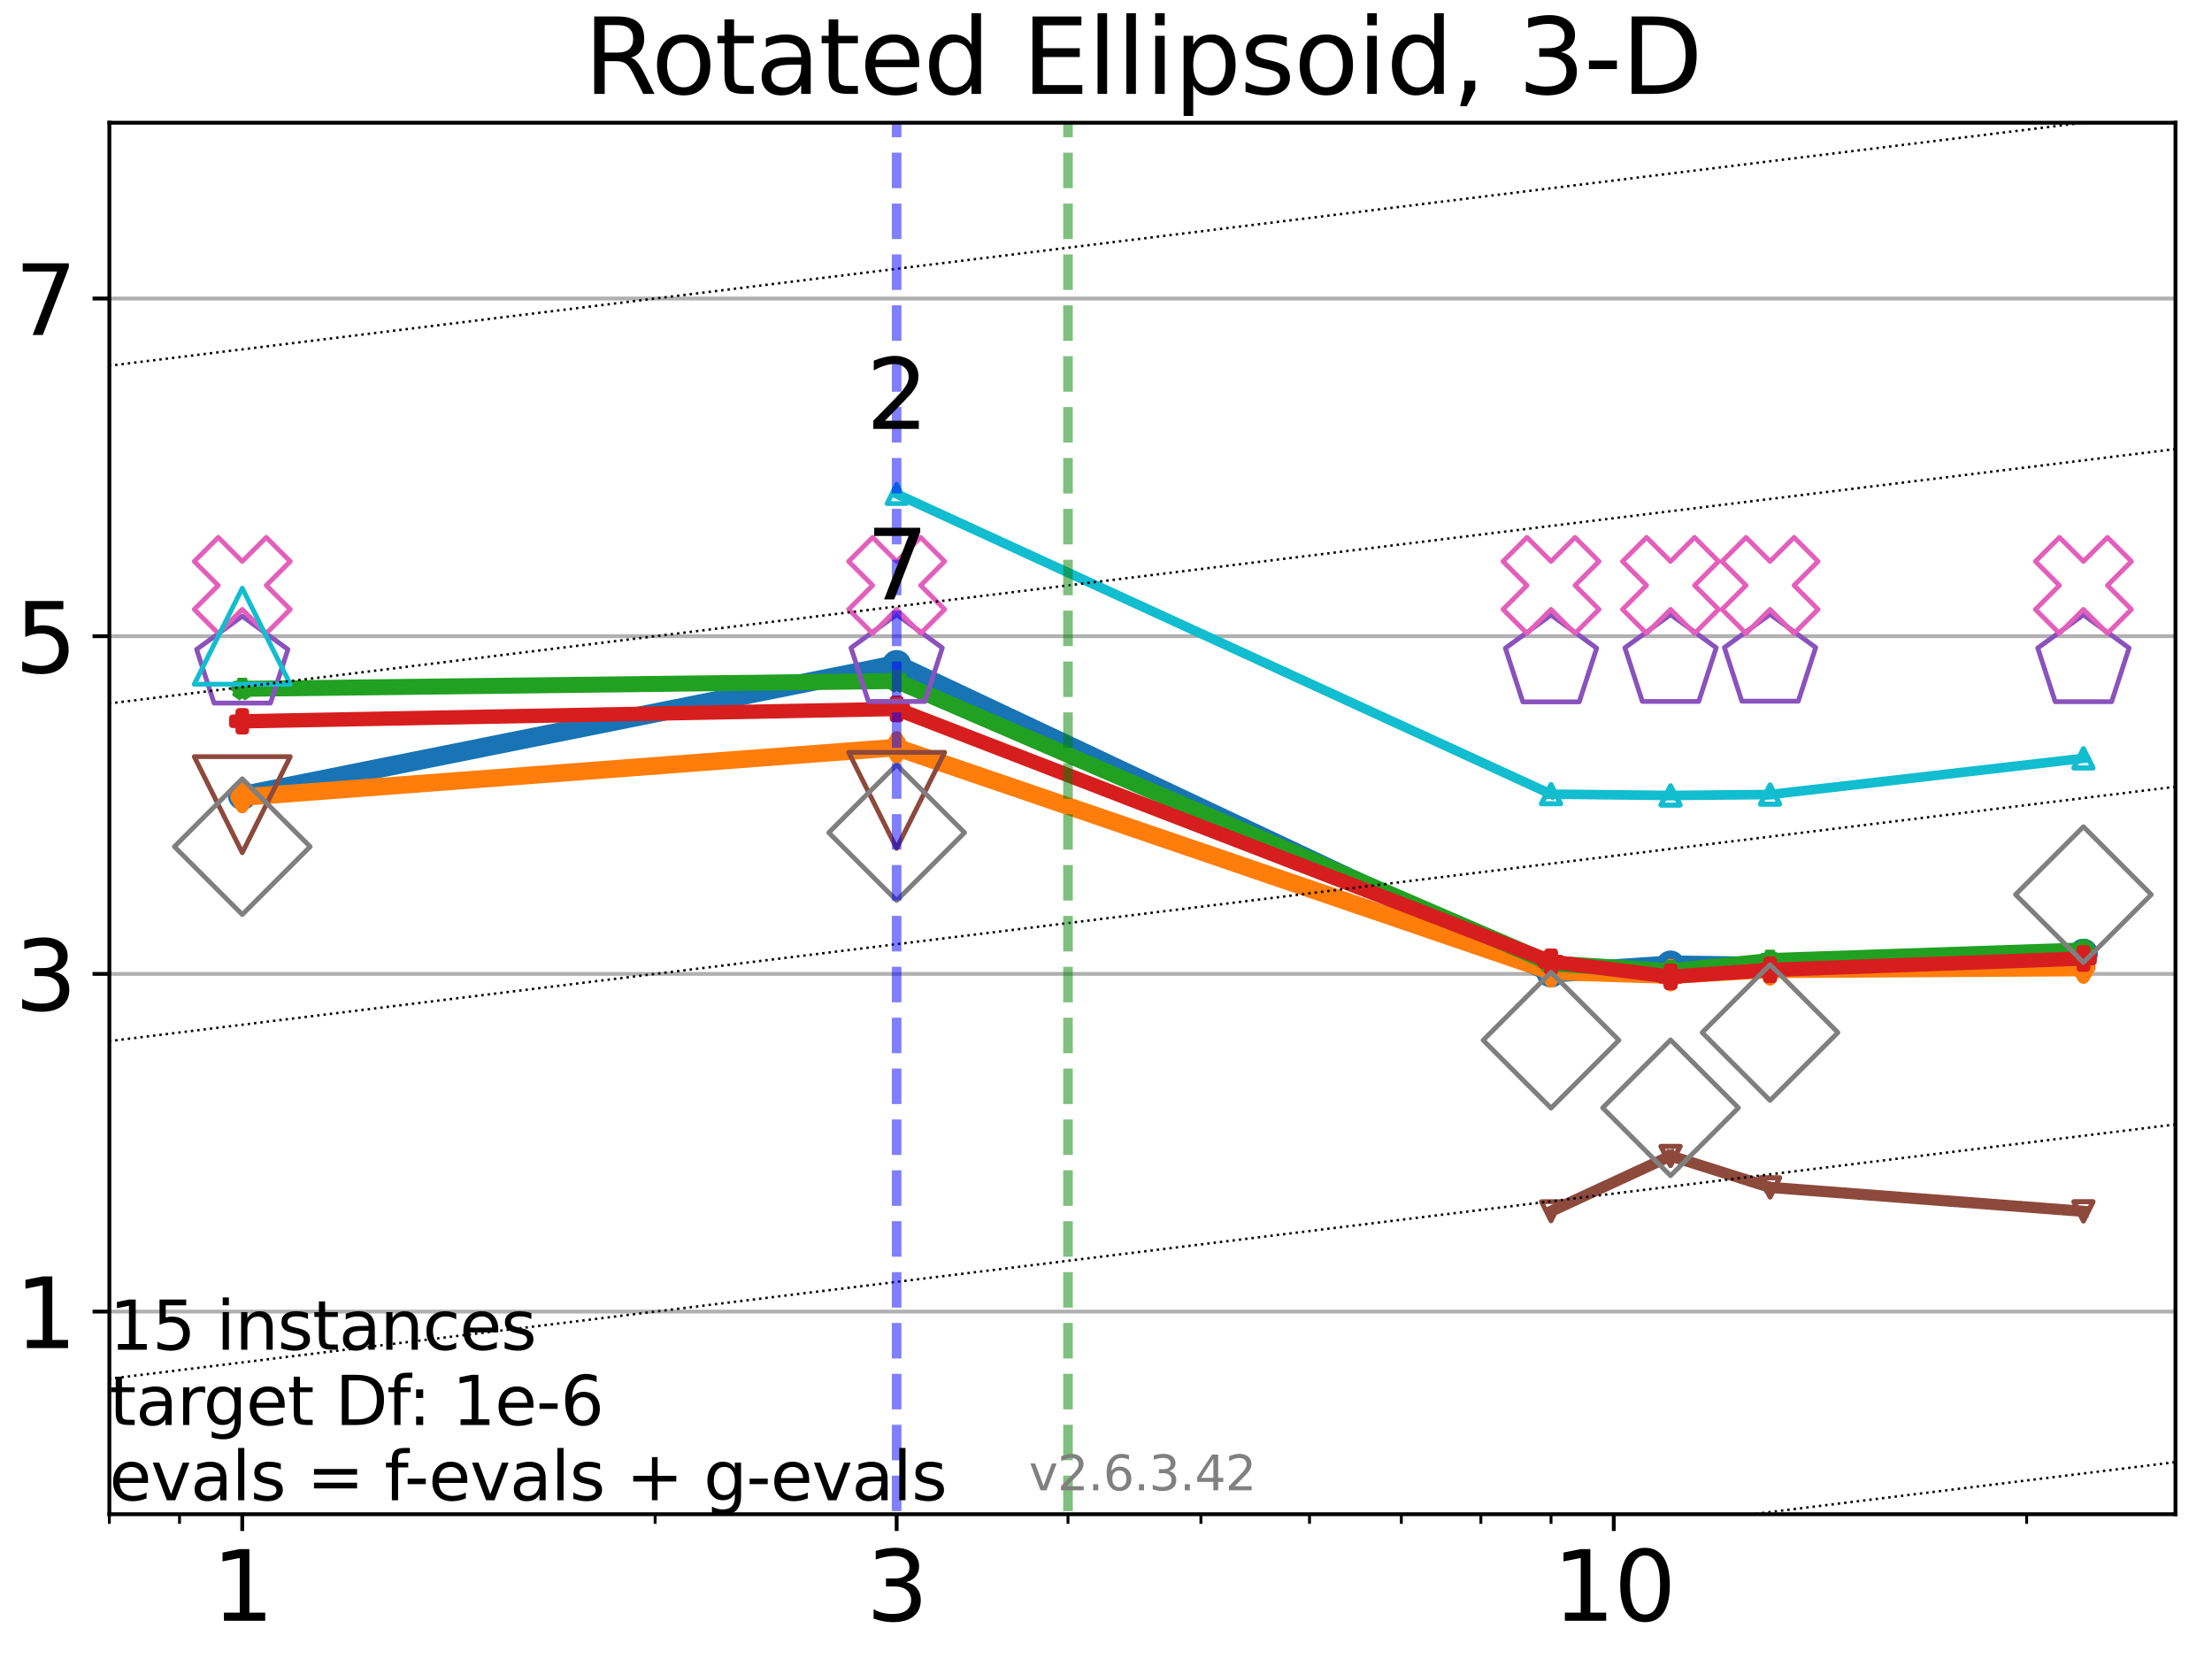 <?xml version="1.0" encoding="utf-8" standalone="no"?>
<!DOCTYPE svg PUBLIC "-//W3C//DTD SVG 1.1//EN"
  "http://www.w3.org/Graphics/SVG/1.1/DTD/svg11.dtd">
<svg xmlns:xlink="http://www.w3.org/1999/xlink" width="460.8pt" height="345.6pt" viewBox="0 0 460.8 345.6" xmlns="http://www.w3.org/2000/svg" version="1.1">
 <defs>
  <style type="text/css">*{stroke-linejoin: round; stroke-linecap: butt}</style>
 </defs>
 <g id="figure_1">
  <g id="patch_1">
   <path d="M 0 345.6 
L 460.8 345.6 
L 460.8 0 
L 0 0 
z
" style="fill: #ffffff"/>
  </g>
  <g id="axes_1">
   <g id="patch_2">
    <path d="M 22.78 315.44 
L 453.192 315.44 
L 453.192 25.56 
L 22.78 25.56 
z
" style="fill: #ffffff"/>
   </g>
   <g id="matplotlib.axis_1">
    <g id="xtick_1">
     <g id="line2d_1">
      <defs>
       <path id="m28435e2e7f" d="M 0 0 
L 0 3.5 
" style="stroke: #000000; stroke-width: 0.8"/>
      </defs>
      <g>
       <use xlink:href="#m28435e2e7f" x="50.468" y="315.44" style="stroke: #000000; stroke-width: 0.8"/>
      </g>
     </g>
     <g id="text_1">
      <!-- 1 -->
      <g transform="translate(44.106 337.637)scale(0.2 -0.2)">
       <defs>
        <path id="DejaVuSans-31" d="M 794 531 
L 1825 531 
L 1825 4091 
L 703 3866 
L 703 4441 
L 1819 4666 
L 2450 4666 
L 2450 531 
L 3481 531 
L 3481 0 
L 794 0 
L 794 531 
z
" transform="scale(0.016)"/>
       </defs>
       <use xlink:href="#DejaVuSans-31"/>
      </g>
     </g>
    </g>
    <g id="xtick_2">
     <g id="line2d_2">
      <g>
       <use xlink:href="#m28435e2e7f" x="186.788" y="315.44" style="stroke: #000000; stroke-width: 0.8"/>
      </g>
     </g>
     <g id="text_2">
      <!-- 3 -->
      <g transform="translate(180.425 337.637)scale(0.2 -0.2)">
       <defs>
        <path id="DejaVuSans-33" d="M 2597 2516 
Q 3050 2419 3304 2112 
Q 3559 1806 3559 1356 
Q 3559 666 3084 287 
Q 2609 -91 1734 -91 
Q 1441 -91 1130 -33 
Q 819 25 488 141 
L 488 750 
Q 750 597 1062 519 
Q 1375 441 1716 441 
Q 2309 441 2620 675 
Q 2931 909 2931 1356 
Q 2931 1769 2642 2001 
Q 2353 2234 1838 2234 
L 1294 2234 
L 1294 2753 
L 1863 2753 
Q 2328 2753 2575 2939 
Q 2822 3125 2822 3475 
Q 2822 3834 2567 4026 
Q 2313 4219 1838 4219 
Q 1578 4219 1281 4162 
Q 984 4106 628 3988 
L 628 4550 
Q 988 4650 1302 4700 
Q 1616 4750 1894 4750 
Q 2613 4750 3031 4423 
Q 3450 4097 3450 3541 
Q 3450 3153 3228 2886 
Q 3006 2619 2597 2516 
z
" transform="scale(0.016)"/>
       </defs>
       <use xlink:href="#DejaVuSans-33"/>
      </g>
     </g>
    </g>
    <g id="xtick_3">
     <g id="line2d_3">
      <g>
       <use xlink:href="#m28435e2e7f" x="336.18" y="315.44" style="stroke: #000000; stroke-width: 0.8"/>
      </g>
     </g>
     <g id="text_3">
      <!-- 10 -->
      <g transform="translate(323.455 337.637)scale(0.2 -0.2)">
       <defs>
        <path id="DejaVuSans-30" d="M 2034 4250 
Q 1547 4250 1301 3770 
Q 1056 3291 1056 2328 
Q 1056 1369 1301 889 
Q 1547 409 2034 409 
Q 2525 409 2770 889 
Q 3016 1369 3016 2328 
Q 3016 3291 2770 3770 
Q 2525 4250 2034 4250 
z
M 2034 4750 
Q 2819 4750 3233 4129 
Q 3647 3509 3647 2328 
Q 3647 1150 3233 529 
Q 2819 -91 2034 -91 
Q 1250 -91 836 529 
Q 422 1150 422 2328 
Q 422 3509 836 4129 
Q 1250 4750 2034 4750 
z
" transform="scale(0.016)"/>
       </defs>
       <use xlink:href="#DejaVuSans-31"/>
       <use xlink:href="#DejaVuSans-30" x="63.623"/>
      </g>
     </g>
    </g>
    <g id="xtick_4">
     <g id="line2d_4">
      <defs>
       <path id="mfb930c10b2" d="M 0 0 
L 0 2 
" style="stroke: #000000; stroke-width: 0.6"/>
      </defs>
      <g>
       <use xlink:href="#mfb930c10b2" x="22.78" y="315.44" style="stroke: #000000; stroke-width: 0.6"/>
      </g>
     </g>
    </g>
    <g id="xtick_5">
     <g id="line2d_5">
      <g>
       <use xlink:href="#mfb930c10b2" x="37.395" y="315.44" style="stroke: #000000; stroke-width: 0.6"/>
      </g>
     </g>
    </g>
    <g id="xtick_6">
     <g id="line2d_6">
      <g>
       <use xlink:href="#mfb930c10b2" x="136.476" y="315.44" style="stroke: #000000; stroke-width: 0.6"/>
      </g>
     </g>
    </g>
    <g id="xtick_7">
     <g id="line2d_7">
      <g>
       <use xlink:href="#mfb930c10b2" x="222.484" y="315.44" style="stroke: #000000; stroke-width: 0.6"/>
      </g>
     </g>
    </g>
    <g id="xtick_8">
     <g id="line2d_8">
      <g>
       <use xlink:href="#mfb930c10b2" x="250.173" y="315.44" style="stroke: #000000; stroke-width: 0.6"/>
      </g>
     </g>
    </g>
    <g id="xtick_9">
     <g id="line2d_9">
      <g>
       <use xlink:href="#mfb930c10b2" x="272.796" y="315.44" style="stroke: #000000; stroke-width: 0.6"/>
      </g>
     </g>
    </g>
    <g id="xtick_10">
     <g id="line2d_10">
      <g>
       <use xlink:href="#mfb930c10b2" x="291.923" y="315.44" style="stroke: #000000; stroke-width: 0.6"/>
      </g>
     </g>
    </g>
    <g id="xtick_11">
     <g id="line2d_11">
      <g>
       <use xlink:href="#mfb930c10b2" x="308.492" y="315.44" style="stroke: #000000; stroke-width: 0.6"/>
      </g>
     </g>
    </g>
    <g id="xtick_12">
     <g id="line2d_12">
      <g>
       <use xlink:href="#mfb930c10b2" x="323.107" y="315.44" style="stroke: #000000; stroke-width: 0.6"/>
      </g>
     </g>
    </g>
    <g id="xtick_13">
     <g id="line2d_13">
      <g>
       <use xlink:href="#mfb930c10b2" x="422.188" y="315.44" style="stroke: #000000; stroke-width: 0.6"/>
      </g>
     </g>
    </g>
   </g>
   <g id="matplotlib.axis_2">
    <g id="ytick_1">
     <g id="line2d_14">
      <path d="M 22.78 273.232 
L 453.192 273.232 
" clip-path="url(#pa052dbe7e5)" style="fill: none; stroke: #b0b0b0; stroke-width: 0.8; stroke-linecap: square"/>
     </g>
     <g id="line2d_15">
      <defs>
       <path id="m082eec318b" d="M 0 0 
L -3.5 0 
" style="stroke: #000000; stroke-width: 0.8"/>
      </defs>
      <g>
       <use xlink:href="#m082eec318b" x="22.78" y="273.232" style="stroke: #000000; stroke-width: 0.8"/>
      </g>
     </g>
     <g id="text_4">
      <!-- 1 -->
      <g transform="translate(3.055 280.83)scale(0.2 -0.2)">
       <use xlink:href="#DejaVuSans-31"/>
      </g>
     </g>
    </g>
    <g id="ytick_2">
     <g id="line2d_16">
      <path d="M 22.78 202.884 
L 453.192 202.884 
" clip-path="url(#pa052dbe7e5)" style="fill: none; stroke: #b0b0b0; stroke-width: 0.8; stroke-linecap: square"/>
     </g>
     <g id="line2d_17">
      <g>
       <use xlink:href="#m082eec318b" x="22.78" y="202.884" style="stroke: #000000; stroke-width: 0.8"/>
      </g>
     </g>
     <g id="text_5">
      <!-- 3 -->
      <g transform="translate(3.055 210.483)scale(0.2 -0.2)">
       <use xlink:href="#DejaVuSans-33"/>
      </g>
     </g>
    </g>
    <g id="ytick_3">
     <g id="line2d_18">
      <path d="M 22.78 132.537 
L 453.192 132.537 
" clip-path="url(#pa052dbe7e5)" style="fill: none; stroke: #b0b0b0; stroke-width: 0.8; stroke-linecap: square"/>
     </g>
     <g id="line2d_19">
      <g>
       <use xlink:href="#m082eec318b" x="22.78" y="132.537" style="stroke: #000000; stroke-width: 0.8"/>
      </g>
     </g>
     <g id="text_6">
      <!-- 5 -->
      <g transform="translate(3.055 140.135)scale(0.2 -0.2)">
       <defs>
        <path id="DejaVuSans-35" d="M 691 4666 
L 3169 4666 
L 3169 4134 
L 1269 4134 
L 1269 2991 
Q 1406 3038 1543 3061 
Q 1681 3084 1819 3084 
Q 2600 3084 3056 2656 
Q 3513 2228 3513 1497 
Q 3513 744 3044 326 
Q 2575 -91 1722 -91 
Q 1428 -91 1123 -41 
Q 819 9 494 109 
L 494 744 
Q 775 591 1075 516 
Q 1375 441 1709 441 
Q 2250 441 2565 725 
Q 2881 1009 2881 1497 
Q 2881 1984 2565 2268 
Q 2250 2553 1709 2553 
Q 1456 2553 1204 2497 
Q 953 2441 691 2322 
L 691 4666 
z
" transform="scale(0.016)"/>
       </defs>
       <use xlink:href="#DejaVuSans-35"/>
      </g>
     </g>
    </g>
    <g id="ytick_4">
     <g id="line2d_20">
      <path d="M 22.78 62.19 
L 453.192 62.19 
" clip-path="url(#pa052dbe7e5)" style="fill: none; stroke: #b0b0b0; stroke-width: 0.8; stroke-linecap: square"/>
     </g>
     <g id="line2d_21">
      <g>
       <use xlink:href="#m082eec318b" x="22.78" y="62.19" style="stroke: #000000; stroke-width: 0.8"/>
      </g>
     </g>
     <g id="text_7">
      <!-- 7 -->
      <g transform="translate(3.055 69.788)scale(0.2 -0.2)">
       <defs>
        <path id="DejaVuSans-37" d="M 525 4666 
L 3525 4666 
L 3525 4397 
L 1831 0 
L 1172 0 
L 2766 4134 
L 525 4134 
L 525 4666 
z
" transform="scale(0.016)"/>
       </defs>
       <use xlink:href="#DejaVuSans-37"/>
      </g>
     </g>
    </g>
   </g>
   <g id="line2d_22">
    <path d="M 50.468 165.758 
L 186.788 138.433 
" clip-path="url(#pa052dbe7e5)" style="fill: none; stroke: #1874b4; stroke-width: 4; stroke-linecap: square"/>
    <defs>
     <path id="m9d057b46b4" d="M 0 1.5 
C 0.398 1.5 0.779 1.342 1.061 1.061 
C 1.342 0.779 1.5 0.398 1.5 0 
C 1.5 -0.398 1.342 -0.779 1.061 -1.061 
C 0.779 -1.342 0.398 -1.5 0 -1.5 
C -0.398 -1.5 -0.779 -1.342 -1.061 -1.061 
C -1.342 -0.779 -1.5 -0.398 -1.5 0 
C -1.5 0.398 -1.342 0.779 -1.061 1.061 
C -0.779 1.342 -0.398 1.5 0 1.5 
z
" style="stroke: #1874b4; stroke-width: 3"/>
    </defs>
    <g clip-path="url(#pa052dbe7e5)">
     <use xlink:href="#m9d057b46b4" x="50.468" y="165.758" style="fill-opacity: 0; stroke: #1874b4; stroke-width: 3"/>
     <use xlink:href="#m9d057b46b4" x="186.788" y="138.433" style="fill-opacity: 0; stroke: #1874b4; stroke-width: 3"/>
    </g>
   </g>
   <g id="line2d_23">
    <path d="M 186.788 138.433 
L 323.107 202.688 
" clip-path="url(#pa052dbe7e5)" style="fill: none; stroke: #1874b4; stroke-width: 4; stroke-linecap: square"/>
    <g clip-path="url(#pa052dbe7e5)">
     <use xlink:href="#m9d057b46b4" x="186.788" y="138.433" style="fill-opacity: 0; stroke: #1874b4; stroke-width: 3"/>
     <use xlink:href="#m9d057b46b4" x="323.107" y="202.688" style="fill-opacity: 0; stroke: #1874b4; stroke-width: 3"/>
    </g>
   </g>
   <g id="line2d_24">
    <path d="M 323.107 202.688 
L 348.007 201.041 
" clip-path="url(#pa052dbe7e5)" style="fill: none; stroke: #1874b4; stroke-width: 4; stroke-linecap: square"/>
    <g clip-path="url(#pa052dbe7e5)">
     <use xlink:href="#m9d057b46b4" x="323.107" y="202.688" style="fill-opacity: 0; stroke: #1874b4; stroke-width: 3"/>
     <use xlink:href="#m9d057b46b4" x="348.007" y="201.041" style="fill-opacity: 0; stroke: #1874b4; stroke-width: 3"/>
    </g>
   </g>
   <g id="line2d_25">
    <path d="M 348.007 201.041 
L 368.735 201.317 
" clip-path="url(#pa052dbe7e5)" style="fill: none; stroke: #1874b4; stroke-width: 4; stroke-linecap: square"/>
    <g clip-path="url(#pa052dbe7e5)">
     <use xlink:href="#m9d057b46b4" x="348.007" y="201.041" style="fill-opacity: 0; stroke: #1874b4; stroke-width: 3"/>
     <use xlink:href="#m9d057b46b4" x="368.735" y="201.317" style="fill-opacity: 0; stroke: #1874b4; stroke-width: 3"/>
    </g>
   </g>
   <g id="line2d_26">
    <path d="M 368.735 201.317 
L 434.015 198.564 
" clip-path="url(#pa052dbe7e5)" style="fill: none; stroke: #1874b4; stroke-width: 4; stroke-linecap: square"/>
    <g clip-path="url(#pa052dbe7e5)">
     <use xlink:href="#m9d057b46b4" x="368.735" y="201.317" style="fill-opacity: 0; stroke: #1874b4; stroke-width: 3"/>
     <use xlink:href="#m9d057b46b4" x="434.015" y="198.564" style="fill-opacity: 0; stroke: #1874b4; stroke-width: 3"/>
    </g>
   </g>
   <g id="line2d_27">
    <path d="M 434.015 198.564 
" clip-path="url(#pa052dbe7e5)" style="fill: none; stroke: #1874b4; stroke-width: 4; stroke-linecap: square"/>
    <g clip-path="url(#pa052dbe7e5)">
     <use xlink:href="#m9d057b46b4" x="434.015" y="198.564" style="fill-opacity: 0; stroke: #1874b4; stroke-width: 3"/>
    </g>
   </g>
   <g id="line2d_28"/>
   <g id="line2d_29">
    <path d="M 50.468 166.048 
L 186.788 155.723 
" clip-path="url(#pa052dbe7e5)" style="fill: none; stroke: #ff7d0b; stroke-width: 3.667; stroke-linecap: square"/>
    <defs>
     <path id="mfed050e6f5" d="M 0 2.121 
L 1.273 0 
L 0 -2.121 
L -1.273 0 
z
" style="stroke: #ff7d0b; stroke-width: 2.5; stroke-linejoin: miter"/>
    </defs>
    <g clip-path="url(#pa052dbe7e5)">
     <use xlink:href="#mfed050e6f5" x="50.468" y="166.048" style="fill-opacity: 0; stroke: #ff7d0b; stroke-width: 2.5; stroke-linejoin: miter"/>
     <use xlink:href="#mfed050e6f5" x="186.788" y="155.723" style="fill-opacity: 0; stroke: #ff7d0b; stroke-width: 2.5; stroke-linejoin: miter"/>
    </g>
   </g>
   <g id="line2d_30">
    <path d="M 186.788 155.723 
L 323.107 202.345 
" clip-path="url(#pa052dbe7e5)" style="fill: none; stroke: #ff7d0b; stroke-width: 3.667; stroke-linecap: square"/>
    <g clip-path="url(#pa052dbe7e5)">
     <use xlink:href="#mfed050e6f5" x="186.788" y="155.723" style="fill-opacity: 0; stroke: #ff7d0b; stroke-width: 2.5; stroke-linejoin: miter"/>
     <use xlink:href="#mfed050e6f5" x="323.107" y="202.345" style="fill-opacity: 0; stroke: #ff7d0b; stroke-width: 2.5; stroke-linejoin: miter"/>
    </g>
   </g>
   <g id="line2d_31">
    <path d="M 323.107 202.345 
L 348.007 203.132 
" clip-path="url(#pa052dbe7e5)" style="fill: none; stroke: #ff7d0b; stroke-width: 3.667; stroke-linecap: square"/>
    <g clip-path="url(#pa052dbe7e5)">
     <use xlink:href="#mfed050e6f5" x="323.107" y="202.345" style="fill-opacity: 0; stroke: #ff7d0b; stroke-width: 2.5; stroke-linejoin: miter"/>
     <use xlink:href="#mfed050e6f5" x="348.007" y="203.132" style="fill-opacity: 0; stroke: #ff7d0b; stroke-width: 2.5; stroke-linejoin: miter"/>
    </g>
   </g>
   <g id="line2d_32">
    <path d="M 348.007 203.132 
L 368.735 201.923 
" clip-path="url(#pa052dbe7e5)" style="fill: none; stroke: #ff7d0b; stroke-width: 3.667; stroke-linecap: square"/>
    <g clip-path="url(#pa052dbe7e5)">
     <use xlink:href="#mfed050e6f5" x="348.007" y="203.132" style="fill-opacity: 0; stroke: #ff7d0b; stroke-width: 2.5; stroke-linejoin: miter"/>
     <use xlink:href="#mfed050e6f5" x="368.735" y="201.923" style="fill-opacity: 0; stroke: #ff7d0b; stroke-width: 2.5; stroke-linejoin: miter"/>
    </g>
   </g>
   <g id="line2d_33">
    <path d="M 368.735 201.923 
L 434.015 201.549 
" clip-path="url(#pa052dbe7e5)" style="fill: none; stroke: #ff7d0b; stroke-width: 3.667; stroke-linecap: square"/>
    <g clip-path="url(#pa052dbe7e5)">
     <use xlink:href="#mfed050e6f5" x="368.735" y="201.923" style="fill-opacity: 0; stroke: #ff7d0b; stroke-width: 2.5; stroke-linejoin: miter"/>
     <use xlink:href="#mfed050e6f5" x="434.015" y="201.549" style="fill-opacity: 0; stroke: #ff7d0b; stroke-width: 2.5; stroke-linejoin: miter"/>
    </g>
   </g>
   <g id="line2d_34">
    <path d="M 434.015 201.549 
" clip-path="url(#pa052dbe7e5)" style="fill: none; stroke: #ff7d0b; stroke-width: 3.667; stroke-linecap: square"/>
    <g clip-path="url(#pa052dbe7e5)">
     <use xlink:href="#mfed050e6f5" x="434.015" y="201.549" style="fill-opacity: 0; stroke: #ff7d0b; stroke-width: 2.5; stroke-linejoin: miter"/>
    </g>
   </g>
   <g id="line2d_35"/>
   <g id="line2d_36">
    <path d="M 50.468 143.496 
L 186.788 141.867 
" clip-path="url(#pa052dbe7e5)" style="fill: none; stroke: #22a022; stroke-width: 3.333; stroke-linecap: square"/>
    <defs>
     <path id="m08c1492aa1" d="M 0 -2 
L -0.449 -0.618 
L -1.902 -0.618 
L -0.727 0.236 
L -1.176 1.618 
L -0 0.764 
L 1.176 1.618 
L 0.727 0.236 
L 1.902 -0.618 
L 0.449 -0.618 
z
" style="stroke: #22a022; stroke-width: 2; stroke-linejoin: bevel"/>
    </defs>
    <g clip-path="url(#pa052dbe7e5)">
     <use xlink:href="#m08c1492aa1" x="50.468" y="143.496" style="fill-opacity: 0; stroke: #22a022; stroke-width: 2; stroke-linejoin: bevel"/>
     <use xlink:href="#m08c1492aa1" x="186.788" y="141.867" style="fill-opacity: 0; stroke: #22a022; stroke-width: 2; stroke-linejoin: bevel"/>
    </g>
   </g>
   <g id="line2d_37">
    <path d="M 186.788 141.867 
L 323.107 200.709 
" clip-path="url(#pa052dbe7e5)" style="fill: none; stroke: #22a022; stroke-width: 3.333; stroke-linecap: square"/>
    <g clip-path="url(#pa052dbe7e5)">
     <use xlink:href="#m08c1492aa1" x="186.788" y="141.867" style="fill-opacity: 0; stroke: #22a022; stroke-width: 2; stroke-linejoin: bevel"/>
     <use xlink:href="#m08c1492aa1" x="323.107" y="200.709" style="fill-opacity: 0; stroke: #22a022; stroke-width: 2; stroke-linejoin: bevel"/>
    </g>
   </g>
   <g id="line2d_38">
    <path d="M 323.107 200.709 
L 348.007 202.304 
" clip-path="url(#pa052dbe7e5)" style="fill: none; stroke: #22a022; stroke-width: 3.333; stroke-linecap: square"/>
    <g clip-path="url(#pa052dbe7e5)">
     <use xlink:href="#m08c1492aa1" x="323.107" y="200.709" style="fill-opacity: 0; stroke: #22a022; stroke-width: 2; stroke-linejoin: bevel"/>
     <use xlink:href="#m08c1492aa1" x="348.007" y="202.304" style="fill-opacity: 0; stroke: #22a022; stroke-width: 2; stroke-linejoin: bevel"/>
    </g>
   </g>
   <g id="line2d_39">
    <path d="M 348.007 202.304 
L 368.735 200.191 
" clip-path="url(#pa052dbe7e5)" style="fill: none; stroke: #22a022; stroke-width: 3.333; stroke-linecap: square"/>
    <g clip-path="url(#pa052dbe7e5)">
     <use xlink:href="#m08c1492aa1" x="348.007" y="202.304" style="fill-opacity: 0; stroke: #22a022; stroke-width: 2; stroke-linejoin: bevel"/>
     <use xlink:href="#m08c1492aa1" x="368.735" y="200.191" style="fill-opacity: 0; stroke: #22a022; stroke-width: 2; stroke-linejoin: bevel"/>
    </g>
   </g>
   <g id="line2d_40">
    <path d="M 368.735 200.191 
L 434.015 197.99 
" clip-path="url(#pa052dbe7e5)" style="fill: none; stroke: #22a022; stroke-width: 3.333; stroke-linecap: square"/>
    <g clip-path="url(#pa052dbe7e5)">
     <use xlink:href="#m08c1492aa1" x="368.735" y="200.191" style="fill-opacity: 0; stroke: #22a022; stroke-width: 2; stroke-linejoin: bevel"/>
     <use xlink:href="#m08c1492aa1" x="434.015" y="197.99" style="fill-opacity: 0; stroke: #22a022; stroke-width: 2; stroke-linejoin: bevel"/>
    </g>
   </g>
   <g id="line2d_41">
    <path d="M 434.015 197.99 
" clip-path="url(#pa052dbe7e5)" style="fill: none; stroke: #22a022; stroke-width: 3.333; stroke-linecap: square"/>
    <g clip-path="url(#pa052dbe7e5)">
     <use xlink:href="#m08c1492aa1" x="434.015" y="197.99" style="fill-opacity: 0; stroke: #22a022; stroke-width: 2; stroke-linejoin: bevel"/>
    </g>
   </g>
   <g id="line2d_42"/>
   <g id="line2d_43">
    <path d="M 50.468 150.259 
L 186.788 147.694 
" clip-path="url(#pa052dbe7e5)" style="fill: none; stroke: #d61e1f; stroke-width: 3; stroke-linecap: square"/>
    <defs>
     <path id="mc3d49a9554" d="M -0.667 2 
L 0.667 2 
L 0.667 0.667 
L 2 0.667 
L 2 -0.667 
L 0.667 -0.667 
L 0.667 -2 
L -0.667 -2 
L -0.667 -0.667 
L -2 -0.667 
L -2 0.667 
L -0.667 0.667 
z
" style="stroke: #d61e1f; stroke-width: 1.5; stroke-linejoin: miter"/>
    </defs>
    <g clip-path="url(#pa052dbe7e5)">
     <use xlink:href="#mc3d49a9554" x="50.468" y="150.259" style="fill-opacity: 0; stroke: #d61e1f; stroke-width: 1.5; stroke-linejoin: miter"/>
     <use xlink:href="#mc3d49a9554" x="186.788" y="147.694" style="fill-opacity: 0; stroke: #d61e1f; stroke-width: 1.5; stroke-linejoin: miter"/>
    </g>
   </g>
   <g id="line2d_44">
    <path d="M 186.788 147.694 
L 323.107 200.345 
" clip-path="url(#pa052dbe7e5)" style="fill: none; stroke: #d61e1f; stroke-width: 3; stroke-linecap: square"/>
    <g clip-path="url(#pa052dbe7e5)">
     <use xlink:href="#mc3d49a9554" x="186.788" y="147.694" style="fill-opacity: 0; stroke: #d61e1f; stroke-width: 1.5; stroke-linejoin: miter"/>
     <use xlink:href="#mc3d49a9554" x="323.107" y="200.345" style="fill-opacity: 0; stroke: #d61e1f; stroke-width: 1.5; stroke-linejoin: miter"/>
    </g>
   </g>
   <g id="line2d_45">
    <path d="M 323.107 200.345 
L 348.007 203.465 
" clip-path="url(#pa052dbe7e5)" style="fill: none; stroke: #d61e1f; stroke-width: 3; stroke-linecap: square"/>
    <g clip-path="url(#pa052dbe7e5)">
     <use xlink:href="#mc3d49a9554" x="323.107" y="200.345" style="fill-opacity: 0; stroke: #d61e1f; stroke-width: 1.5; stroke-linejoin: miter"/>
     <use xlink:href="#mc3d49a9554" x="348.007" y="203.465" style="fill-opacity: 0; stroke: #d61e1f; stroke-width: 1.5; stroke-linejoin: miter"/>
    </g>
   </g>
   <g id="line2d_46">
    <path d="M 348.007 203.465 
L 368.735 202.047 
" clip-path="url(#pa052dbe7e5)" style="fill: none; stroke: #d61e1f; stroke-width: 3; stroke-linecap: square"/>
    <g clip-path="url(#pa052dbe7e5)">
     <use xlink:href="#mc3d49a9554" x="348.007" y="203.465" style="fill-opacity: 0; stroke: #d61e1f; stroke-width: 1.5; stroke-linejoin: miter"/>
     <use xlink:href="#mc3d49a9554" x="368.735" y="202.047" style="fill-opacity: 0; stroke: #d61e1f; stroke-width: 1.5; stroke-linejoin: miter"/>
    </g>
   </g>
   <g id="line2d_47">
    <path d="M 368.735 202.047 
L 434.015 199.673 
" clip-path="url(#pa052dbe7e5)" style="fill: none; stroke: #d61e1f; stroke-width: 3; stroke-linecap: square"/>
    <g clip-path="url(#pa052dbe7e5)">
     <use xlink:href="#mc3d49a9554" x="368.735" y="202.047" style="fill-opacity: 0; stroke: #d61e1f; stroke-width: 1.5; stroke-linejoin: miter"/>
     <use xlink:href="#mc3d49a9554" x="434.015" y="199.673" style="fill-opacity: 0; stroke: #d61e1f; stroke-width: 1.5; stroke-linejoin: miter"/>
    </g>
   </g>
   <g id="line2d_48">
    <path d="M 434.015 199.673 
" clip-path="url(#pa052dbe7e5)" style="fill: none; stroke: #d61e1f; stroke-width: 3; stroke-linecap: square"/>
    <g clip-path="url(#pa052dbe7e5)">
     <use xlink:href="#mc3d49a9554" x="434.015" y="199.673" style="fill-opacity: 0; stroke: #d61e1f; stroke-width: 1.5; stroke-linejoin: miter"/>
    </g>
   </g>
   <g id="line2d_49"/>
   <g id="line2d_50">
    <defs>
     <path id="m4ecb3e6502" d="M 0 -10 
L -9.511 -3.09 
L -5.878 8.09 
L 5.878 8.09 
L 9.511 -3.09 
z
" style="stroke: #8a52bd; stroke-linejoin: miter"/>
    </defs>
    <g clip-path="url(#pa052dbe7e5)">
     <use xlink:href="#m4ecb3e6502" x="50.468" y="138.371" style="fill-opacity: 0; stroke: #8a52bd; stroke-linejoin: miter"/>
     <use xlink:href="#m4ecb3e6502" x="186.788" y="138.04" style="fill-opacity: 0; stroke: #8a52bd; stroke-linejoin: miter"/>
     <use xlink:href="#m4ecb3e6502" x="323.107" y="138.115" style="fill-opacity: 0; stroke: #8a52bd; stroke-linejoin: miter"/>
     <use xlink:href="#m4ecb3e6502" x="348.007" y="138.029" style="fill-opacity: 0; stroke: #8a52bd; stroke-linejoin: miter"/>
     <use xlink:href="#m4ecb3e6502" x="368.735" y="137.978" style="fill-opacity: 0; stroke: #8a52bd; stroke-linejoin: miter"/>
     <use xlink:href="#m4ecb3e6502" x="434.015" y="138.083" style="fill-opacity: 0; stroke: #8a52bd; stroke-linejoin: miter"/>
    </g>
   </g>
   <g id="line2d_51"/>
   <g id="line2d_52">
    <path d="M 323.107 252.329 
L 348.007 240.798 
" clip-path="url(#pa052dbe7e5)" style="fill: none; stroke: #8c493c; stroke-width: 2.333; stroke-linecap: square"/>
    <defs>
     <path id="m59a623f219" d="M -0 2 
L 2 -2 
L -2 -2 
z
" style="stroke: #8c493c; stroke-linejoin: miter"/>
    </defs>
    <g clip-path="url(#pa052dbe7e5)">
     <use xlink:href="#m59a623f219" x="323.107" y="252.329" style="fill-opacity: 0; stroke: #8c493c; stroke-linejoin: miter"/>
     <use xlink:href="#m59a623f219" x="348.007" y="240.798" style="fill-opacity: 0; stroke: #8c493c; stroke-linejoin: miter"/>
    </g>
   </g>
   <g id="line2d_53">
    <path d="M 348.007 240.798 
L 368.735 247.358 
" clip-path="url(#pa052dbe7e5)" style="fill: none; stroke: #8c493c; stroke-width: 2.333; stroke-linecap: square"/>
    <g clip-path="url(#pa052dbe7e5)">
     <use xlink:href="#m59a623f219" x="348.007" y="240.798" style="fill-opacity: 0; stroke: #8c493c; stroke-linejoin: miter"/>
     <use xlink:href="#m59a623f219" x="368.735" y="247.358" style="fill-opacity: 0; stroke: #8c493c; stroke-linejoin: miter"/>
    </g>
   </g>
   <g id="line2d_54">
    <path d="M 368.735 247.358 
L 434.015 252.346 
" clip-path="url(#pa052dbe7e5)" style="fill: none; stroke: #8c493c; stroke-width: 2.333; stroke-linecap: square"/>
    <g clip-path="url(#pa052dbe7e5)">
     <use xlink:href="#m59a623f219" x="368.735" y="247.358" style="fill-opacity: 0; stroke: #8c493c; stroke-linejoin: miter"/>
     <use xlink:href="#m59a623f219" x="434.015" y="252.346" style="fill-opacity: 0; stroke: #8c493c; stroke-linejoin: miter"/>
    </g>
   </g>
   <g id="line2d_55">
    <path d="M 434.015 252.346 
" clip-path="url(#pa052dbe7e5)" style="fill: none; stroke: #8c493c; stroke-width: 2.333; stroke-linecap: square"/>
    <g clip-path="url(#pa052dbe7e5)">
     <use xlink:href="#m59a623f219" x="434.015" y="252.346" style="fill-opacity: 0; stroke: #8c493c; stroke-linejoin: miter"/>
    </g>
   </g>
   <g id="line2d_56">
    <defs>
     <path id="m0c0831877d" d="M -0 10 
L 10 -10 
L -10 -10 
z
" style="stroke: #8c493c; stroke-linejoin: miter"/>
    </defs>
    <g clip-path="url(#pa052dbe7e5)">
     <use xlink:href="#m0c0831877d" x="50.468" y="167.628" style="fill-opacity: 0; stroke: #8c493c; stroke-linejoin: miter"/>
     <use xlink:href="#m0c0831877d" x="186.788" y="166.729" style="fill-opacity: 0; stroke: #8c493c; stroke-linejoin: miter"/>
    </g>
   </g>
   <g id="line2d_57"/>
   <g id="line2d_58">
    <defs>
     <path id="m9f563cc819" d="M -5 10 
L 0 5 
L 5 10 
L 10 5 
L 5 0 
L 10 -5 
L 5 -10 
L 0 -5 
L -5 -10 
L -10 -5 
L -5 0 
L -10 5 
z
" style="stroke: #e35fbb; stroke-linejoin: miter"/>
    </defs>
    <g clip-path="url(#pa052dbe7e5)">
     <use xlink:href="#m9f563cc819" x="50.468" y="121.949" style="fill-opacity: 0; stroke: #e35fbb; stroke-linejoin: miter"/>
     <use xlink:href="#m9f563cc819" x="186.788" y="121.949" style="fill-opacity: 0; stroke: #e35fbb; stroke-linejoin: miter"/>
     <use xlink:href="#m9f563cc819" x="323.107" y="121.949" style="fill-opacity: 0; stroke: #e35fbb; stroke-linejoin: miter"/>
     <use xlink:href="#m9f563cc819" x="348.007" y="121.949" style="fill-opacity: 0; stroke: #e35fbb; stroke-linejoin: miter"/>
     <use xlink:href="#m9f563cc819" x="368.735" y="121.949" style="fill-opacity: 0; stroke: #e35fbb; stroke-linejoin: miter"/>
     <use xlink:href="#m9f563cc819" x="434.015" y="121.949" style="fill-opacity: 0; stroke: #e35fbb; stroke-linejoin: miter"/>
    </g>
   </g>
   <g id="line2d_59"/>
   <g id="line2d_60">
    <path d="M 186.788 102.9 
L 323.107 165.446 
" clip-path="url(#pa052dbe7e5)" style="fill: none; stroke: #11bdcf; stroke-width: 2; stroke-linecap: square"/>
    <defs>
     <path id="m89dba552ba" d="M 0 -2 
L -2 2 
L 2 2 
z
" style="stroke: #11bdcf; stroke-linejoin: miter"/>
    </defs>
    <g clip-path="url(#pa052dbe7e5)">
     <use xlink:href="#m89dba552ba" x="186.788" y="102.9" style="fill-opacity: 0; stroke: #11bdcf; stroke-linejoin: miter"/>
     <use xlink:href="#m89dba552ba" x="323.107" y="165.446" style="fill-opacity: 0; stroke: #11bdcf; stroke-linejoin: miter"/>
    </g>
   </g>
   <g id="line2d_61">
    <path d="M 323.107 165.446 
L 348.007 165.705 
" clip-path="url(#pa052dbe7e5)" style="fill: none; stroke: #11bdcf; stroke-width: 2; stroke-linecap: square"/>
    <g clip-path="url(#pa052dbe7e5)">
     <use xlink:href="#m89dba552ba" x="323.107" y="165.446" style="fill-opacity: 0; stroke: #11bdcf; stroke-linejoin: miter"/>
     <use xlink:href="#m89dba552ba" x="348.007" y="165.705" style="fill-opacity: 0; stroke: #11bdcf; stroke-linejoin: miter"/>
    </g>
   </g>
   <g id="line2d_62">
    <path d="M 348.007 165.705 
L 368.735 165.518 
" clip-path="url(#pa052dbe7e5)" style="fill: none; stroke: #11bdcf; stroke-width: 2; stroke-linecap: square"/>
    <g clip-path="url(#pa052dbe7e5)">
     <use xlink:href="#m89dba552ba" x="348.007" y="165.705" style="fill-opacity: 0; stroke: #11bdcf; stroke-linejoin: miter"/>
     <use xlink:href="#m89dba552ba" x="368.735" y="165.518" style="fill-opacity: 0; stroke: #11bdcf; stroke-linejoin: miter"/>
    </g>
   </g>
   <g id="line2d_63">
    <path d="M 368.735 165.518 
L 434.015 157.974 
" clip-path="url(#pa052dbe7e5)" style="fill: none; stroke: #11bdcf; stroke-width: 2; stroke-linecap: square"/>
    <g clip-path="url(#pa052dbe7e5)">
     <use xlink:href="#m89dba552ba" x="368.735" y="165.518" style="fill-opacity: 0; stroke: #11bdcf; stroke-linejoin: miter"/>
     <use xlink:href="#m89dba552ba" x="434.015" y="157.974" style="fill-opacity: 0; stroke: #11bdcf; stroke-linejoin: miter"/>
    </g>
   </g>
   <g id="line2d_64">
    <path d="M 434.015 157.974 
" clip-path="url(#pa052dbe7e5)" style="fill: none; stroke: #11bdcf; stroke-width: 2; stroke-linecap: square"/>
    <g clip-path="url(#pa052dbe7e5)">
     <use xlink:href="#m89dba552ba" x="434.015" y="157.974" style="fill-opacity: 0; stroke: #11bdcf; stroke-linejoin: miter"/>
    </g>
   </g>
   <g id="line2d_65">
    <defs>
     <path id="m3670a872ef" d="M 0 -10 
L -10 10 
L 10 10 
z
" style="stroke: #11bdcf; stroke-linejoin: miter"/>
    </defs>
    <g clip-path="url(#pa052dbe7e5)">
     <use xlink:href="#m3670a872ef" x="50.468" y="132.535" style="fill-opacity: 0; stroke: #11bdcf; stroke-linejoin: miter"/>
    </g>
   </g>
   <g id="line2d_66"/>
   <g id="line2d_67">
    <defs>
     <path id="md6e74f33e1" d="M 0 14.142 
L 14.142 0 
L 0 -14.142 
L -14.142 0 
z
" style="stroke: #7f7f7f; stroke-linejoin: miter"/>
    </defs>
    <g clip-path="url(#pa052dbe7e5)">
     <use xlink:href="#md6e74f33e1" x="50.468" y="176.375" style="fill-opacity: 0; stroke: #7f7f7f; stroke-linejoin: miter"/>
     <use xlink:href="#md6e74f33e1" x="186.788" y="173.452" style="fill-opacity: 0; stroke: #7f7f7f; stroke-linejoin: miter"/>
     <use xlink:href="#md6e74f33e1" x="323.107" y="216.692" style="fill-opacity: 0; stroke: #7f7f7f; stroke-linejoin: miter"/>
     <use xlink:href="#md6e74f33e1" x="348.007" y="230.783" style="fill-opacity: 0; stroke: #7f7f7f; stroke-linejoin: miter"/>
     <use xlink:href="#md6e74f33e1" x="368.735" y="215.093" style="fill-opacity: 0; stroke: #7f7f7f; stroke-linejoin: miter"/>
     <use xlink:href="#md6e74f33e1" x="434.015" y="186.357" style="fill-opacity: 0; stroke: #7f7f7f; stroke-linejoin: miter"/>
    </g>
   </g>
   <g id="line2d_68"/>
   <g id="line2d_69">
    <path d="M 111.936 346.6 
L 461.8 303.529 
" clip-path="url(#pa052dbe7e5)" style="fill: none; stroke-dasharray: 0.5,0.825; stroke-dashoffset: 0; stroke: #000000; stroke-width: 0.5"/>
   </g>
   <g id="line2d_70">
    <path d="M -1 290.156 
L 461.8 233.181 
" clip-path="url(#pa052dbe7e5)" style="fill: none; stroke-dasharray: 0.5,0.825; stroke-dashoffset: 0; stroke: #000000; stroke-width: 0.5"/>
   </g>
   <g id="line2d_71">
    <path d="M -1 219.809 
L 461.8 162.834 
" clip-path="url(#pa052dbe7e5)" style="fill: none; stroke-dasharray: 0.5,0.825; stroke-dashoffset: 0; stroke: #000000; stroke-width: 0.5"/>
   </g>
   <g id="line2d_72">
    <path d="M -1 149.461 
L 461.8 92.487 
" clip-path="url(#pa052dbe7e5)" style="fill: none; stroke-dasharray: 0.5,0.825; stroke-dashoffset: 0; stroke: #000000; stroke-width: 0.5"/>
   </g>
   <g id="line2d_73">
    <path d="M -1 79.114 
L 461.8 22.139 
" clip-path="url(#pa052dbe7e5)" style="fill: none; stroke-dasharray: 0.5,0.825; stroke-dashoffset: 0; stroke: #000000; stroke-width: 0.5"/>
   </g>
   <g id="LineCollection_1">
    <path d="M 186.788 346.6 
L 186.788 25.56 
" clip-path="url(#pa052dbe7e5)" style="fill: none; stroke-dasharray: 7.4,3.2; stroke-dashoffset: 0; stroke: #0000ff; stroke-opacity: 0.5; stroke-width: 2"/>
   </g>
   <g id="LineCollection_2">
    <path d="M 222.484 346.6 
L 222.484 25.56 
" clip-path="url(#pa052dbe7e5)" style="fill: none; stroke-dasharray: 7.4,3.2; stroke-dashoffset: 0; stroke: #008000; stroke-opacity: 0.5; stroke-width: 2"/>
   </g>
   <g id="patch_3">
    <path d="M 22.78 315.44 
L 22.78 25.56 
" style="fill: none; stroke: #000000; stroke-width: 0.8; stroke-linejoin: miter; stroke-linecap: square"/>
   </g>
   <g id="patch_4">
    <path d="M 453.192 315.44 
L 453.192 25.56 
" style="fill: none; stroke: #000000; stroke-width: 0.8; stroke-linejoin: miter; stroke-linecap: square"/>
   </g>
   <g id="patch_5">
    <path d="M 22.78 315.44 
L 453.192 315.44 
" style="fill: none; stroke: #000000; stroke-width: 0.8; stroke-linejoin: miter; stroke-linecap: square"/>
   </g>
   <g id="patch_6">
    <path d="M 22.78 25.56 
L 453.192 25.56 
" style="fill: none; stroke: #000000; stroke-width: 0.8; stroke-linejoin: miter; stroke-linecap: square"/>
   </g>
   <g id="text_8">
    <!-- 7 -->
    <g transform="translate(180.425 124.876)scale(0.2 -0.2)">
     <use xlink:href="#DejaVuSans-37"/>
    </g>
   </g>
   <g id="text_9">
    <!-- 2 -->
    <g transform="translate(180.425 89.343)scale(0.2 -0.2)">
     <defs>
      <path id="DejaVuSans-32" d="M 1228 531 
L 3431 531 
L 3431 0 
L 469 0 
L 469 531 
Q 828 903 1448 1529 
Q 2069 2156 2228 2338 
Q 2531 2678 2651 2914 
Q 2772 3150 2772 3378 
Q 2772 3750 2511 3984 
Q 2250 4219 1831 4219 
Q 1534 4219 1204 4116 
Q 875 4013 500 3803 
L 500 4441 
Q 881 4594 1212 4672 
Q 1544 4750 1819 4750 
Q 2544 4750 2975 4387 
Q 3406 4025 3406 3419 
Q 3406 3131 3298 2873 
Q 3191 2616 2906 2266 
Q 2828 2175 2409 1742 
Q 1991 1309 1228 531 
z
" transform="scale(0.016)"/>
     </defs>
     <use xlink:href="#DejaVuSans-32"/>
    </g>
   </g>
   <g id="text_10">
    <!-- 15 instances -->
    <g transform="translate(22.78 281.175)scale(0.14 -0.14)">
     <defs>
      <path id="DejaVuSans-20" transform="scale(0.016)"/>
      <path id="DejaVuSans-69" d="M 603 3500 
L 1178 3500 
L 1178 0 
L 603 0 
L 603 3500 
z
M 603 4863 
L 1178 4863 
L 1178 4134 
L 603 4134 
L 603 4863 
z
" transform="scale(0.016)"/>
      <path id="DejaVuSans-6e" d="M 3513 2113 
L 3513 0 
L 2938 0 
L 2938 2094 
Q 2938 2591 2744 2837 
Q 2550 3084 2163 3084 
Q 1697 3084 1428 2787 
Q 1159 2491 1159 1978 
L 1159 0 
L 581 0 
L 581 3500 
L 1159 3500 
L 1159 2956 
Q 1366 3272 1645 3428 
Q 1925 3584 2291 3584 
Q 2894 3584 3203 3211 
Q 3513 2838 3513 2113 
z
" transform="scale(0.016)"/>
      <path id="DejaVuSans-73" d="M 2834 3397 
L 2834 2853 
Q 2591 2978 2328 3040 
Q 2066 3103 1784 3103 
Q 1356 3103 1142 2972 
Q 928 2841 928 2578 
Q 928 2378 1081 2264 
Q 1234 2150 1697 2047 
L 1894 2003 
Q 2506 1872 2764 1633 
Q 3022 1394 3022 966 
Q 3022 478 2636 193 
Q 2250 -91 1575 -91 
Q 1294 -91 989 -36 
Q 684 19 347 128 
L 347 722 
Q 666 556 975 473 
Q 1284 391 1588 391 
Q 1994 391 2212 530 
Q 2431 669 2431 922 
Q 2431 1156 2273 1281 
Q 2116 1406 1581 1522 
L 1381 1569 
Q 847 1681 609 1914 
Q 372 2147 372 2553 
Q 372 3047 722 3315 
Q 1072 3584 1716 3584 
Q 2034 3584 2315 3537 
Q 2597 3491 2834 3397 
z
" transform="scale(0.016)"/>
      <path id="DejaVuSans-74" d="M 1172 4494 
L 1172 3500 
L 2356 3500 
L 2356 3053 
L 1172 3053 
L 1172 1153 
Q 1172 725 1289 603 
Q 1406 481 1766 481 
L 2356 481 
L 2356 0 
L 1766 0 
Q 1100 0 847 248 
Q 594 497 594 1153 
L 594 3053 
L 172 3053 
L 172 3500 
L 594 3500 
L 594 4494 
L 1172 4494 
z
" transform="scale(0.016)"/>
      <path id="DejaVuSans-61" d="M 2194 1759 
Q 1497 1759 1228 1600 
Q 959 1441 959 1056 
Q 959 750 1161 570 
Q 1363 391 1709 391 
Q 2188 391 2477 730 
Q 2766 1069 2766 1631 
L 2766 1759 
L 2194 1759 
z
M 3341 1997 
L 3341 0 
L 2766 0 
L 2766 531 
Q 2569 213 2275 61 
Q 1981 -91 1556 -91 
Q 1019 -91 701 211 
Q 384 513 384 1019 
Q 384 1609 779 1909 
Q 1175 2209 1959 2209 
L 2766 2209 
L 2766 2266 
Q 2766 2663 2505 2880 
Q 2244 3097 1772 3097 
Q 1472 3097 1187 3025 
Q 903 2953 641 2809 
L 641 3341 
Q 956 3463 1253 3523 
Q 1550 3584 1831 3584 
Q 2591 3584 2966 3190 
Q 3341 2797 3341 1997 
z
" transform="scale(0.016)"/>
      <path id="DejaVuSans-63" d="M 3122 3366 
L 3122 2828 
Q 2878 2963 2633 3030 
Q 2388 3097 2138 3097 
Q 1578 3097 1268 2742 
Q 959 2388 959 1747 
Q 959 1106 1268 751 
Q 1578 397 2138 397 
Q 2388 397 2633 464 
Q 2878 531 3122 666 
L 3122 134 
Q 2881 22 2623 -34 
Q 2366 -91 2075 -91 
Q 1284 -91 818 406 
Q 353 903 353 1747 
Q 353 2603 823 3093 
Q 1294 3584 2113 3584 
Q 2378 3584 2631 3529 
Q 2884 3475 3122 3366 
z
" transform="scale(0.016)"/>
      <path id="DejaVuSans-65" d="M 3597 1894 
L 3597 1613 
L 953 1613 
Q 991 1019 1311 708 
Q 1631 397 2203 397 
Q 2534 397 2845 478 
Q 3156 559 3463 722 
L 3463 178 
Q 3153 47 2828 -22 
Q 2503 -91 2169 -91 
Q 1331 -91 842 396 
Q 353 884 353 1716 
Q 353 2575 817 3079 
Q 1281 3584 2069 3584 
Q 2775 3584 3186 3129 
Q 3597 2675 3597 1894 
z
M 3022 2063 
Q 3016 2534 2758 2815 
Q 2500 3097 2075 3097 
Q 1594 3097 1305 2825 
Q 1016 2553 972 2059 
L 3022 2063 
z
" transform="scale(0.016)"/>
     </defs>
     <use xlink:href="#DejaVuSans-31"/>
     <use xlink:href="#DejaVuSans-35" x="63.623"/>
     <use xlink:href="#DejaVuSans-20" x="127.246"/>
     <use xlink:href="#DejaVuSans-69" x="159.033"/>
     <use xlink:href="#DejaVuSans-6e" x="186.816"/>
     <use xlink:href="#DejaVuSans-73" x="250.195"/>
     <use xlink:href="#DejaVuSans-74" x="302.295"/>
     <use xlink:href="#DejaVuSans-61" x="341.504"/>
     <use xlink:href="#DejaVuSans-6e" x="402.783"/>
     <use xlink:href="#DejaVuSans-63" x="466.162"/>
     <use xlink:href="#DejaVuSans-65" x="521.143"/>
     <use xlink:href="#DejaVuSans-73" x="582.666"/>
    </g>
    <!-- target Df: 1e-6 -->
    <g transform="translate(22.78 296.851)scale(0.14 -0.14)">
     <defs>
      <path id="DejaVuSans-72" d="M 2631 2963 
Q 2534 3019 2420 3045 
Q 2306 3072 2169 3072 
Q 1681 3072 1420 2755 
Q 1159 2438 1159 1844 
L 1159 0 
L 581 0 
L 581 3500 
L 1159 3500 
L 1159 2956 
Q 1341 3275 1631 3429 
Q 1922 3584 2338 3584 
Q 2397 3584 2469 3576 
Q 2541 3569 2628 3553 
L 2631 2963 
z
" transform="scale(0.016)"/>
      <path id="DejaVuSans-67" d="M 2906 1791 
Q 2906 2416 2648 2759 
Q 2391 3103 1925 3103 
Q 1463 3103 1205 2759 
Q 947 2416 947 1791 
Q 947 1169 1205 825 
Q 1463 481 1925 481 
Q 2391 481 2648 825 
Q 2906 1169 2906 1791 
z
M 3481 434 
Q 3481 -459 3084 -895 
Q 2688 -1331 1869 -1331 
Q 1566 -1331 1297 -1286 
Q 1028 -1241 775 -1147 
L 775 -588 
Q 1028 -725 1275 -790 
Q 1522 -856 1778 -856 
Q 2344 -856 2625 -561 
Q 2906 -266 2906 331 
L 2906 616 
Q 2728 306 2450 153 
Q 2172 0 1784 0 
Q 1141 0 747 490 
Q 353 981 353 1791 
Q 353 2603 747 3093 
Q 1141 3584 1784 3584 
Q 2172 3584 2450 3431 
Q 2728 3278 2906 2969 
L 2906 3500 
L 3481 3500 
L 3481 434 
z
" transform="scale(0.016)"/>
      <path id="DejaVuSans-44" d="M 1259 4147 
L 1259 519 
L 2022 519 
Q 2988 519 3436 956 
Q 3884 1394 3884 2338 
Q 3884 3275 3436 3711 
Q 2988 4147 2022 4147 
L 1259 4147 
z
M 628 4666 
L 1925 4666 
Q 3281 4666 3915 4102 
Q 4550 3538 4550 2338 
Q 4550 1131 3912 565 
Q 3275 0 1925 0 
L 628 0 
L 628 4666 
z
" transform="scale(0.016)"/>
      <path id="DejaVuSans-66" d="M 2375 4863 
L 2375 4384 
L 1825 4384 
Q 1516 4384 1395 4259 
Q 1275 4134 1275 3809 
L 1275 3500 
L 2222 3500 
L 2222 3053 
L 1275 3053 
L 1275 0 
L 697 0 
L 697 3053 
L 147 3053 
L 147 3500 
L 697 3500 
L 697 3744 
Q 697 4328 969 4595 
Q 1241 4863 1831 4863 
L 2375 4863 
z
" transform="scale(0.016)"/>
      <path id="DejaVuSans-3a" d="M 750 794 
L 1409 794 
L 1409 0 
L 750 0 
L 750 794 
z
M 750 3309 
L 1409 3309 
L 1409 2516 
L 750 2516 
L 750 3309 
z
" transform="scale(0.016)"/>
      <path id="DejaVuSans-2d" d="M 313 2009 
L 1997 2009 
L 1997 1497 
L 313 1497 
L 313 2009 
z
" transform="scale(0.016)"/>
      <path id="DejaVuSans-36" d="M 2113 2584 
Q 1688 2584 1439 2293 
Q 1191 2003 1191 1497 
Q 1191 994 1439 701 
Q 1688 409 2113 409 
Q 2538 409 2786 701 
Q 3034 994 3034 1497 
Q 3034 2003 2786 2293 
Q 2538 2584 2113 2584 
z
M 3366 4563 
L 3366 3988 
Q 3128 4100 2886 4159 
Q 2644 4219 2406 4219 
Q 1781 4219 1451 3797 
Q 1122 3375 1075 2522 
Q 1259 2794 1537 2939 
Q 1816 3084 2150 3084 
Q 2853 3084 3261 2657 
Q 3669 2231 3669 1497 
Q 3669 778 3244 343 
Q 2819 -91 2113 -91 
Q 1303 -91 875 529 
Q 447 1150 447 2328 
Q 447 3434 972 4092 
Q 1497 4750 2381 4750 
Q 2619 4750 2861 4703 
Q 3103 4656 3366 4563 
z
" transform="scale(0.016)"/>
     </defs>
     <use xlink:href="#DejaVuSans-74"/>
     <use xlink:href="#DejaVuSans-61" x="39.209"/>
     <use xlink:href="#DejaVuSans-72" x="100.488"/>
     <use xlink:href="#DejaVuSans-67" x="139.852"/>
     <use xlink:href="#DejaVuSans-65" x="203.328"/>
     <use xlink:href="#DejaVuSans-74" x="264.852"/>
     <use xlink:href="#DejaVuSans-20" x="304.061"/>
     <use xlink:href="#DejaVuSans-44" x="335.848"/>
     <use xlink:href="#DejaVuSans-66" x="412.85"/>
     <use xlink:href="#DejaVuSans-3a" x="444.43"/>
     <use xlink:href="#DejaVuSans-20" x="478.121"/>
     <use xlink:href="#DejaVuSans-31" x="509.908"/>
     <use xlink:href="#DejaVuSans-65" x="573.531"/>
     <use xlink:href="#DejaVuSans-2d" x="635.055"/>
     <use xlink:href="#DejaVuSans-36" x="671.139"/>
    </g>
    <!-- evals = f-evals + g-evals -->
    <g transform="translate(22.78 312.528)scale(0.14 -0.14)">
     <defs>
      <path id="DejaVuSans-76" d="M 191 3500 
L 800 3500 
L 1894 563 
L 2988 3500 
L 3597 3500 
L 2284 0 
L 1503 0 
L 191 3500 
z
" transform="scale(0.016)"/>
      <path id="DejaVuSans-6c" d="M 603 4863 
L 1178 4863 
L 1178 0 
L 603 0 
L 603 4863 
z
" transform="scale(0.016)"/>
      <path id="DejaVuSans-3d" d="M 678 2906 
L 4684 2906 
L 4684 2381 
L 678 2381 
L 678 2906 
z
M 678 1631 
L 4684 1631 
L 4684 1100 
L 678 1100 
L 678 1631 
z
" transform="scale(0.016)"/>
      <path id="DejaVuSans-2b" d="M 2944 4013 
L 2944 2272 
L 4684 2272 
L 4684 1741 
L 2944 1741 
L 2944 0 
L 2419 0 
L 2419 1741 
L 678 1741 
L 678 2272 
L 2419 2272 
L 2419 4013 
L 2944 4013 
z
" transform="scale(0.016)"/>
     </defs>
     <use xlink:href="#DejaVuSans-65"/>
     <use xlink:href="#DejaVuSans-76" x="61.523"/>
     <use xlink:href="#DejaVuSans-61" x="120.703"/>
     <use xlink:href="#DejaVuSans-6c" x="181.982"/>
     <use xlink:href="#DejaVuSans-73" x="209.766"/>
     <use xlink:href="#DejaVuSans-20" x="261.865"/>
     <use xlink:href="#DejaVuSans-3d" x="293.652"/>
     <use xlink:href="#DejaVuSans-20" x="377.441"/>
     <use xlink:href="#DejaVuSans-66" x="409.229"/>
     <use xlink:href="#DejaVuSans-2d" x="438.934"/>
     <use xlink:href="#DejaVuSans-65" x="475.018"/>
     <use xlink:href="#DejaVuSans-76" x="536.541"/>
     <use xlink:href="#DejaVuSans-61" x="595.721"/>
     <use xlink:href="#DejaVuSans-6c" x="657"/>
     <use xlink:href="#DejaVuSans-73" x="684.783"/>
     <use xlink:href="#DejaVuSans-20" x="736.883"/>
     <use xlink:href="#DejaVuSans-2b" x="768.67"/>
     <use xlink:href="#DejaVuSans-20" x="852.459"/>
     <use xlink:href="#DejaVuSans-67" x="884.246"/>
     <use xlink:href="#DejaVuSans-2d" x="947.723"/>
     <use xlink:href="#DejaVuSans-65" x="983.807"/>
     <use xlink:href="#DejaVuSans-76" x="1045.33"/>
     <use xlink:href="#DejaVuSans-61" x="1104.51"/>
     <use xlink:href="#DejaVuSans-6c" x="1165.789"/>
     <use xlink:href="#DejaVuSans-73" x="1193.572"/>
    </g>
   </g>
   <g id="text_11">
    <!-- v2.6.3.42 -->
    <g style="fill: #808080" transform="translate(214.353 310.462)scale(0.1 -0.1)">
     <defs>
      <path id="DejaVuSans-2e" d="M 684 794 
L 1344 794 
L 1344 0 
L 684 0 
L 684 794 
z
" transform="scale(0.016)"/>
      <path id="DejaVuSans-34" d="M 2419 4116 
L 825 1625 
L 2419 1625 
L 2419 4116 
z
M 2253 4666 
L 3047 4666 
L 3047 1625 
L 3713 1625 
L 3713 1100 
L 3047 1100 
L 3047 0 
L 2419 0 
L 2419 1100 
L 313 1100 
L 313 1709 
L 2253 4666 
z
" transform="scale(0.016)"/>
     </defs>
     <use xlink:href="#DejaVuSans-76"/>
     <use xlink:href="#DejaVuSans-32" x="59.18"/>
     <use xlink:href="#DejaVuSans-2e" x="122.803"/>
     <use xlink:href="#DejaVuSans-36" x="154.59"/>
     <use xlink:href="#DejaVuSans-2e" x="218.213"/>
     <use xlink:href="#DejaVuSans-33" x="250"/>
     <use xlink:href="#DejaVuSans-2e" x="313.623"/>
     <use xlink:href="#DejaVuSans-34" x="345.41"/>
     <use xlink:href="#DejaVuSans-32" x="409.033"/>
    </g>
   </g>
   <g id="text_12">
    <!-- Rotated Ellipsoid, 3-D -->
    <g transform="translate(121.618 19.56)scale(0.216 -0.216)">
     <defs>
      <path id="DejaVuSans-52" d="M 2841 2188 
Q 3044 2119 3236 1894 
Q 3428 1669 3622 1275 
L 4263 0 
L 3584 0 
L 2988 1197 
Q 2756 1666 2539 1819 
Q 2322 1972 1947 1972 
L 1259 1972 
L 1259 0 
L 628 0 
L 628 4666 
L 2053 4666 
Q 2853 4666 3247 4331 
Q 3641 3997 3641 3322 
Q 3641 2881 3436 2590 
Q 3231 2300 2841 2188 
z
M 1259 4147 
L 1259 2491 
L 2053 2491 
Q 2509 2491 2742 2702 
Q 2975 2913 2975 3322 
Q 2975 3731 2742 3939 
Q 2509 4147 2053 4147 
L 1259 4147 
z
" transform="scale(0.016)"/>
      <path id="DejaVuSans-6f" d="M 1959 3097 
Q 1497 3097 1228 2736 
Q 959 2375 959 1747 
Q 959 1119 1226 758 
Q 1494 397 1959 397 
Q 2419 397 2687 759 
Q 2956 1122 2956 1747 
Q 2956 2369 2687 2733 
Q 2419 3097 1959 3097 
z
M 1959 3584 
Q 2709 3584 3137 3096 
Q 3566 2609 3566 1747 
Q 3566 888 3137 398 
Q 2709 -91 1959 -91 
Q 1206 -91 779 398 
Q 353 888 353 1747 
Q 353 2609 779 3096 
Q 1206 3584 1959 3584 
z
" transform="scale(0.016)"/>
      <path id="DejaVuSans-64" d="M 2906 2969 
L 2906 4863 
L 3481 4863 
L 3481 0 
L 2906 0 
L 2906 525 
Q 2725 213 2448 61 
Q 2172 -91 1784 -91 
Q 1150 -91 751 415 
Q 353 922 353 1747 
Q 353 2572 751 3078 
Q 1150 3584 1784 3584 
Q 2172 3584 2448 3432 
Q 2725 3281 2906 2969 
z
M 947 1747 
Q 947 1113 1208 752 
Q 1469 391 1925 391 
Q 2381 391 2643 752 
Q 2906 1113 2906 1747 
Q 2906 2381 2643 2742 
Q 2381 3103 1925 3103 
Q 1469 3103 1208 2742 
Q 947 2381 947 1747 
z
" transform="scale(0.016)"/>
      <path id="DejaVuSans-45" d="M 628 4666 
L 3578 4666 
L 3578 4134 
L 1259 4134 
L 1259 2753 
L 3481 2753 
L 3481 2222 
L 1259 2222 
L 1259 531 
L 3634 531 
L 3634 0 
L 628 0 
L 628 4666 
z
" transform="scale(0.016)"/>
      <path id="DejaVuSans-70" d="M 1159 525 
L 1159 -1331 
L 581 -1331 
L 581 3500 
L 1159 3500 
L 1159 2969 
Q 1341 3281 1617 3432 
Q 1894 3584 2278 3584 
Q 2916 3584 3314 3078 
Q 3713 2572 3713 1747 
Q 3713 922 3314 415 
Q 2916 -91 2278 -91 
Q 1894 -91 1617 61 
Q 1341 213 1159 525 
z
M 3116 1747 
Q 3116 2381 2855 2742 
Q 2594 3103 2138 3103 
Q 1681 3103 1420 2742 
Q 1159 2381 1159 1747 
Q 1159 1113 1420 752 
Q 1681 391 2138 391 
Q 2594 391 2855 752 
Q 3116 1113 3116 1747 
z
" transform="scale(0.016)"/>
      <path id="DejaVuSans-2c" d="M 750 794 
L 1409 794 
L 1409 256 
L 897 -744 
L 494 -744 
L 750 256 
L 750 794 
z
" transform="scale(0.016)"/>
     </defs>
     <use xlink:href="#DejaVuSans-52"/>
     <use xlink:href="#DejaVuSans-6f" x="64.982"/>
     <use xlink:href="#DejaVuSans-74" x="126.164"/>
     <use xlink:href="#DejaVuSans-61" x="165.373"/>
     <use xlink:href="#DejaVuSans-74" x="226.652"/>
     <use xlink:href="#DejaVuSans-65" x="265.861"/>
     <use xlink:href="#DejaVuSans-64" x="327.385"/>
     <use xlink:href="#DejaVuSans-20" x="390.861"/>
     <use xlink:href="#DejaVuSans-45" x="422.648"/>
     <use xlink:href="#DejaVuSans-6c" x="485.832"/>
     <use xlink:href="#DejaVuSans-6c" x="513.615"/>
     <use xlink:href="#DejaVuSans-69" x="541.398"/>
     <use xlink:href="#DejaVuSans-70" x="569.182"/>
     <use xlink:href="#DejaVuSans-73" x="632.658"/>
     <use xlink:href="#DejaVuSans-6f" x="684.758"/>
     <use xlink:href="#DejaVuSans-69" x="745.939"/>
     <use xlink:href="#DejaVuSans-64" x="773.723"/>
     <use xlink:href="#DejaVuSans-2c" x="837.199"/>
     <use xlink:href="#DejaVuSans-20" x="868.986"/>
     <use xlink:href="#DejaVuSans-33" x="900.773"/>
     <use xlink:href="#DejaVuSans-2d" x="964.396"/>
     <use xlink:href="#DejaVuSans-44" x="1000.48"/>
    </g>
   </g>
  </g>
 </g>
 <defs>
  <clipPath id="pa052dbe7e5">
   <rect x="22.78" y="25.56" width="430.412" height="289.88"/>
  </clipPath>
 </defs>
</svg>
